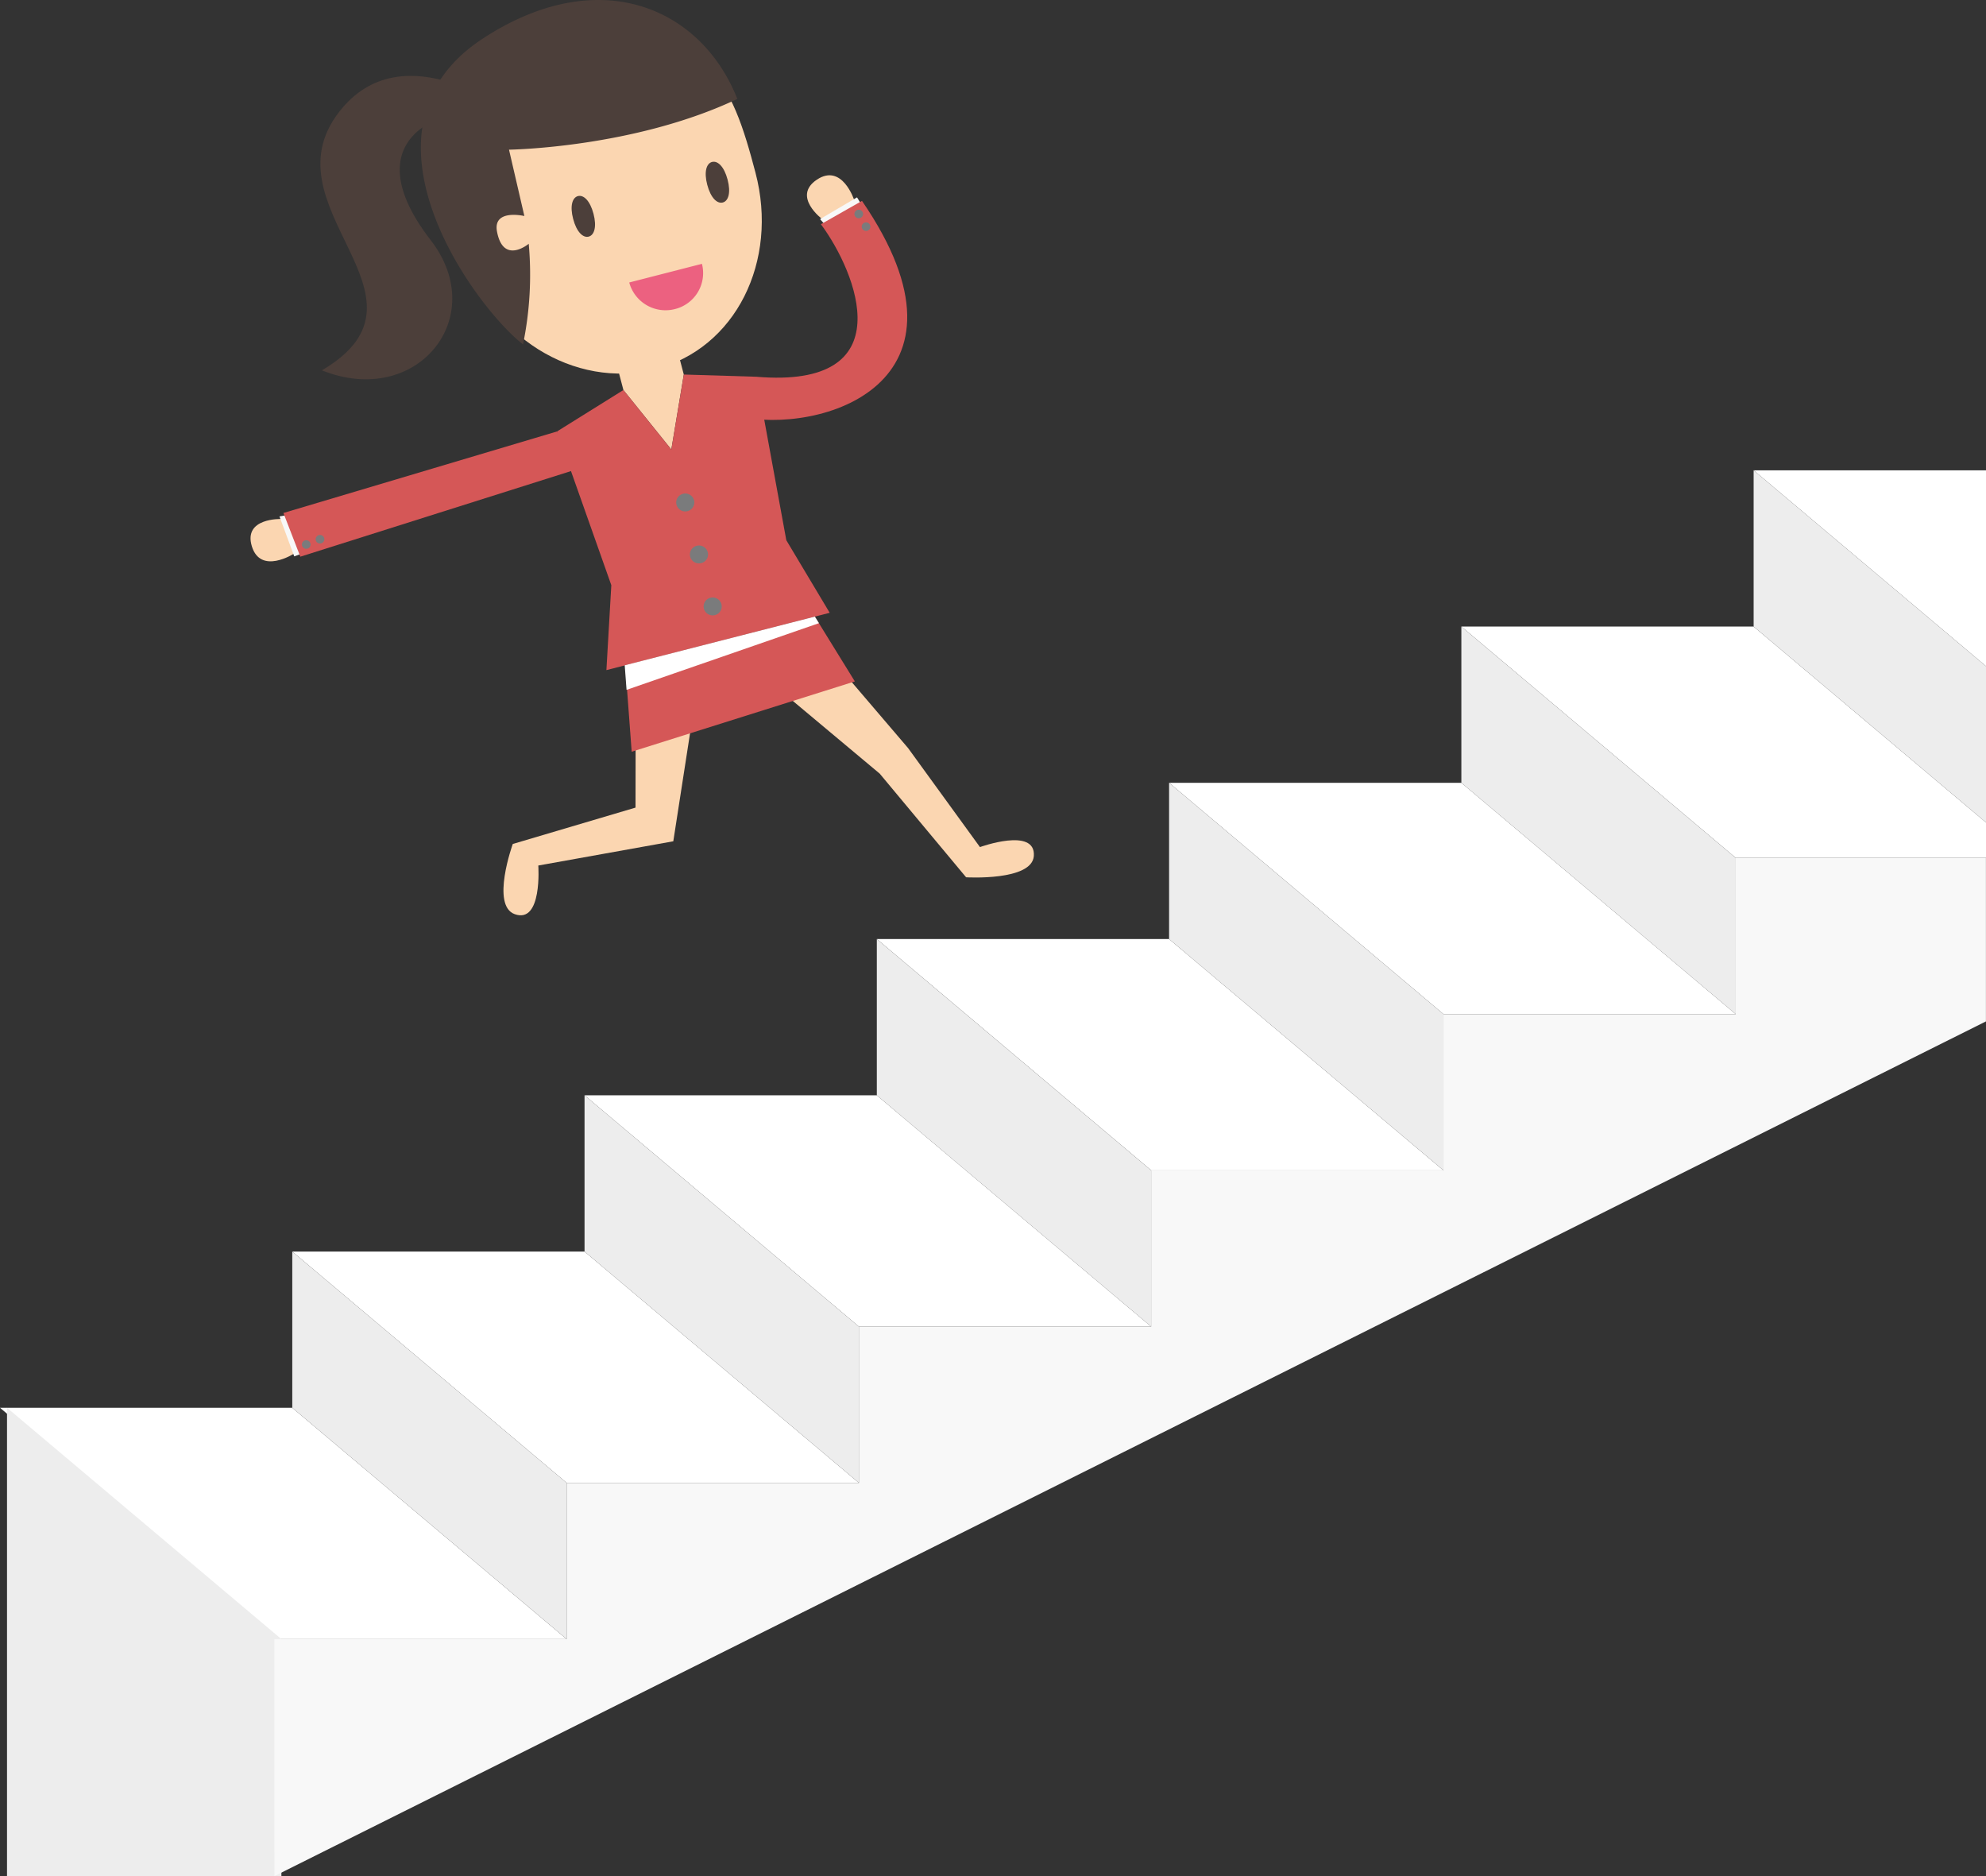 <svg xmlns="http://www.w3.org/2000/svg" viewBox="0 0 283.014 267.292">
  <rect x="0" y="0" width="283.014" height="267.292" fill="#333333" stroke="none"/>
  <defs>
    <style>
      .cls-1 {
        fill: #fff;
      }

      .cls-2 {
        fill: #ededed;
      }

      .cls-3 {
        fill: #f8f8f8;
      }

      .cls-4 {
        fill: #fbd6b1;
      }

      .cls-5 {
        fill: #4c3f3a;
      }

      .cls-6 {
        fill: #ec6180;
      }

      .cls-7 {
        fill: #d55757;
      }

      .cls-8 {
        fill: #7a7b7c;
      }

      .cls-9 {
        fill: #81a992;
      }

      .cls-10 {
        fill: #2a2928;
      }
    </style>
  </defs>
  <g id="Stairsladyfoot" transform="translate(514.479 1221.352)">
    <g id="Group_1" data-name="Group 1" transform="translate(-531 -1221.351)">
      <path id="Path_2" data-name="Path 2" class="cls-1" d="M100.482-233.658H58.832l39.1,32.957h41.65l-39.1-32.957" transform="translate(-42.311 434.228)"/>
      <path id="Path_3" data-name="Path 3" class="cls-2" d="M97.932-178.44v11.494h-39.1v-66.712l39.1,32.957v22.261" transform="translate(-41.311 434.228)"/>
      <path id="Path_4" data-name="Path 4" class="cls-1" d="M248.8-313.978H207.15l39.1,32.957H287.9l-39.1-32.957" transform="translate(-148.979 492.288)"/>
      <path id="Path_5" data-name="Path 5" class="cls-2" d="M246.251-258.761l-39.1-32.957v-22.26l39.1,32.957v22.26" transform="translate(-148.979 492.288)"/>
      <path id="Path_6" data-name="Path 6" class="cls-1" d="M397.12-394.3H355.47l39.1,32.957h41.65L397.12-394.3" transform="translate(-255.649 550.349)"/>
      <path id="Path_7" data-name="Path 7" class="cls-2" d="M394.57-339.082l-39.1-32.957V-394.3l39.1,32.957v22.261" transform="translate(-255.649 550.349)"/>
      <path id="Path_8" data-name="Path 8" class="cls-1" d="M545.438-474.62h-41.65l39.1,32.957h41.65l-39.1-32.957" transform="translate(-362.317 608.408)"/>
      <path id="Path_9" data-name="Path 9" class="cls-2" d="M542.889-419.4l-39.1-32.957v-22.26l39.1,32.957v22.26" transform="translate(-362.317 608.408)"/>
      <path id="Path_10" data-name="Path 10" class="cls-1" d="M693.758-554.941h-41.65l39.1,32.957h41.65l-39.1-32.957" transform="translate(-468.986 666.468)"/>
      <path id="Path_11" data-name="Path 11" class="cls-2" d="M691.208-499.723l-39.1-32.957v-22.261l39.1,32.957v22.261" transform="translate(-468.986 666.468)"/>
      <path id="Path_12" data-name="Path 12" class="cls-1" d="M842.076-635.261h-41.65l39.1,32.957H875.19v-5.046l-33.113-27.911" transform="translate(-575.655 724.528)"/>
      <path id="Path_13" data-name="Path 13" class="cls-2" d="M839.527-580.043,800.426-613v-22.26l39.1,32.957v22.261" transform="translate(-575.655 724.528)"/>
      <path id="Path_14" data-name="Path 14" class="cls-1" d="M981.859-715.582H948.746l33.113,27.911Z" transform="translate(-682.324 782.588)"/>
      <path id="Path_15" data-name="Path 15" class="cls-2" d="M981.859-665.411l-33.113-27.911v-22.261l33.113,27.911v22.261" transform="translate(-682.324 782.588)"/>
      <path id="Path_16" data-name="Path 16" class="cls-3" d="M299.653-516.347v22.261H258v22.261H216.35v22.26H174.7V-427.3H133.05v22.26H91.4v22.261l.009,11.5,243.9-121.77v-23.3H299.653" transform="translate(-35.782 638.57)"/>
      <path id="Path_17" data-name="Path 17" class="cls-4" d="M333.6-917.621c3.316,12.581-2.8,25.041-14.275,27.986s-23.962-4.738-27.278-17.319,3.3-25.169,14.773-28.114c19.906-5.11,23.465,4.866,26.781,17.447" transform="translate(-209.417 942.231)"/>
      <path id="Path_18" data-name="Path 18" class="cls-5" d="M284.97-936.027s17.776-.232,32.539-7.231c-5.172-13.081-19.772-19.424-36.323-8.564-19.663,12.9-1.117,38.185,5.781,43.536a49.182,49.182,0,0,0,.815-14.334s-3.622,3.035-4.522-1.739c-.619-3.285,3.9-2.216,3.9-2.216l-2.19-9.452" transform="translate(-195.914 957.351)"/>
      <path id="Path_19" data-name="Path 19" class="cls-5" d="M248.4-913.082s-14.763-11.326-23.808-.757c-11.976,14,15.075,26.834-2.965,37.443,13.513,5.427,24.029-7.538,15.511-18.54-12.368-15.975,4.444-20.054,11.262-18.146" transform="translate(-159.235 929.158)"/>
      <path id="Path_20" data-name="Path 20" class="cls-5" d="M352.028-854.122c.492,1.866.113,3.055-.687,3.261s-1.718-.65-2.21-2.517-.113-3.055.687-3.26,1.718.65,2.21,2.517" transform="translate(-250.932 884.573)"/>
      <path id="Path_21" data-name="Path 21" class="cls-5" d="M420.079-871.665c.492,1.866.113,3.055-.687,3.261s-1.718-.65-2.21-2.517-.113-3.056.687-3.261,1.718.65,2.21,2.517" transform="translate(-299.873 897.254)"/>
      <path id="Path_22" data-name="Path 22" class="cls-6" d="M378.15-819.075a5.36,5.36,0,0,0,6.528,3.783,5.277,5.277,0,0,0,3.259-2.423,5.278,5.278,0,0,0,.574-4.02l-10.362,2.66" transform="translate(-271.96 859.321)"/>
      <path id="Path_23" data-name="Path 23" class="cls-4" d="M367.775-791.151l2.084,7.909,6.826,8.472,1.778-10.681-2.084-7.909-8.6,2.209" transform="translate(-264.498 838.809)"/>
      <path id="Path_24" data-name="Path 24" class="cls-7" d="M350.952-762.615l-9.466,5.905,7.742,21.9-.7,12.1,31.82-8.168-6.182-10.339L369.9-764.506l-10.341-.317-1.778,10.681-6.826-8.472" transform="translate(-245.592 818.182)"/>
      <path id="Path_25" data-name="Path 25" class="cls-8" d="M404.527-702.7a1.274,1.274,0,0,1-.139.97,1.274,1.274,0,0,1-.786.585,1.294,1.294,0,0,1-1.576-.913,1.274,1.274,0,0,1,.139-.97,1.274,1.274,0,0,1,.786-.585,1.294,1.294,0,0,1,1.576.913" transform="translate(-289.102 773.966)"/>
      <path id="Path_26" data-name="Path 26" class="cls-8" d="M411.478-675.976a1.273,1.273,0,0,1-.138.97,1.273,1.273,0,0,1-.787.585,1.294,1.294,0,0,1-1.576-.913,1.274,1.274,0,0,1,.139-.97,1.274,1.274,0,0,1,.786-.585,1.293,1.293,0,0,1,1.576.913" transform="translate(-294.1 754.648)"/>
      <path id="Path_27" data-name="Path 27" class="cls-8" d="M418.429-649.253a1.274,1.274,0,0,1-.139.97,1.274,1.274,0,0,1-.786.585,1.294,1.294,0,0,1-1.576-.913,1.274,1.274,0,0,1,.139-.97,1.274,1.274,0,0,1,.786-.585,1.294,1.294,0,0,1,1.576.913" transform="translate(-299.099 735.332)"/>
      <path id="Path_28" data-name="Path 28" class="cls-4" d="M333.173-605.464l-.03,17.536-17.492,5.182s-3.165,8.766.282,10c3.958,1.415,3.356-6.93,3.356-6.93l19.238-3.454,3.453-22.27-8.806-.058" transform="translate(-226.058 702.989)"/>
      <path id="Path_29" data-name="Path 29" class="cls-4" d="M436.816-626.99l19.222,16.081,12.309,14.766s9.411.566,9.653-3.045c.278-4.146-7.678-1.257-7.678-1.257l-10.249-14.114-13.673-16-9.586,3.573" transform="translate(-314.152 721.131)"/>
      <path id="Path_30" data-name="Path 30" class="cls-7" d="M408.839-631.143l-31.8,10.018-.918-12.313,27.019-6.936,5.7,9.232" transform="translate(-270.5 728.224)"/>
      <path id="Path_31" data-name="Path 31" class="cls-9" d="M472.914-639.438l-.578-.936h0l.61.925-.032.011" transform="translate(-339.697 728.224)"/>
      <path id="Path_32" data-name="Path 32" class="cls-10" d="M472.336-640.374h0" transform="translate(-339.697 728.224)"/>
      <path id="Path_33" data-name="Path 33" class="cls-1" d="M376.382-629.938l-.262-3.5,27.091-6.936.579.936-27.408,9.5" transform="translate(-270.574 728.224)"/>
      <path id="Path_34" data-name="Path 34" class="cls-4" d="M475.066-863.714s-1.722-5.307-5.316-2.913.773,5.638.773,5.638l4.544-2.725" transform="translate(-336.816 892.219)"/>
      <path id="Path_35" data-name="Path 35" class="cls-3" d="M475.884-851.782l-.913-1.031,5.274-3.1.666,1.1-5.027,3.035" transform="translate(-341.592 884.029)"/>
      <path id="Path_36" data-name="Path 36" class="cls-7" d="M433.11-823.412c11.625,2.7,35.7-4.479,17.734-30.678l-5.852,3.327c5.106,6.882,11.823,23.5-9.2,21.731l-2.682,5.621" transform="translate(-311.486 882.709)"/>
      <path id="Path_37" data-name="Path 37" class="cls-8" d="M497.218-842.819a.625.625,0,0,0-.871-.08.606.606,0,0,0-.22.413.606.606,0,0,0,.14.447.625.625,0,0,0,.87.081.606.606,0,0,0,.221-.413.606.606,0,0,0-.14-.447" transform="translate(-356.805 874.721)"/>
      <path id="Path_38" data-name="Path 38" class="cls-8" d="M493.521-849.334a.624.624,0,0,0-.871-.08.6.6,0,0,0-.222.412.6.6,0,0,0,.141.446.624.624,0,0,0,.871.08.6.6,0,0,0,.222-.412.6.6,0,0,0-.141-.446" transform="translate(-354.146 879.43)"/>
      <path id="Path_39" data-name="Path 39" class="cls-4" d="M192.147-685.614s-4.731,3.042-5.987-1.055,4.207-3.89,4.207-3.89l1.78,4.945" transform="translate(-133.749 764.501)"/>
      <path id="Path_40" data-name="Path 40" class="cls-3" d="M202.024-692.724l-1.367.23,2.1,5.694,1.221-.438-1.957-5.486" transform="translate(-144.309 766.065)"/>
      <path id="Path_41" data-name="Path 41" class="cls-7" d="M244.8-730.27l-39.725,12.562-2.409-6.227,38.982-11.613,3.152,5.277" transform="translate(-145.756 797.02)"/>
      <path id="Path_42" data-name="Path 42" class="cls-8" d="M219.749-681.144a.619.619,0,0,1-.726-.48.612.612,0,0,1,.1-.459.612.612,0,0,1,.393-.257.619.619,0,0,1,.726.48.611.611,0,0,1-.1.46.611.611,0,0,1-.393.257" transform="translate(-157.51 758.568)"/>
      <path id="Path_43" data-name="Path 43" class="cls-8" d="M212.769-678.426a.618.618,0,0,1-.726-.481.61.61,0,0,1,.095-.459.61.61,0,0,1,.392-.256.618.618,0,0,1,.726.481.61.61,0,0,1-.094.459.61.61,0,0,1-.393.257" transform="translate(-152.49 756.603)"/>
    </g>
  </g>
</svg>
